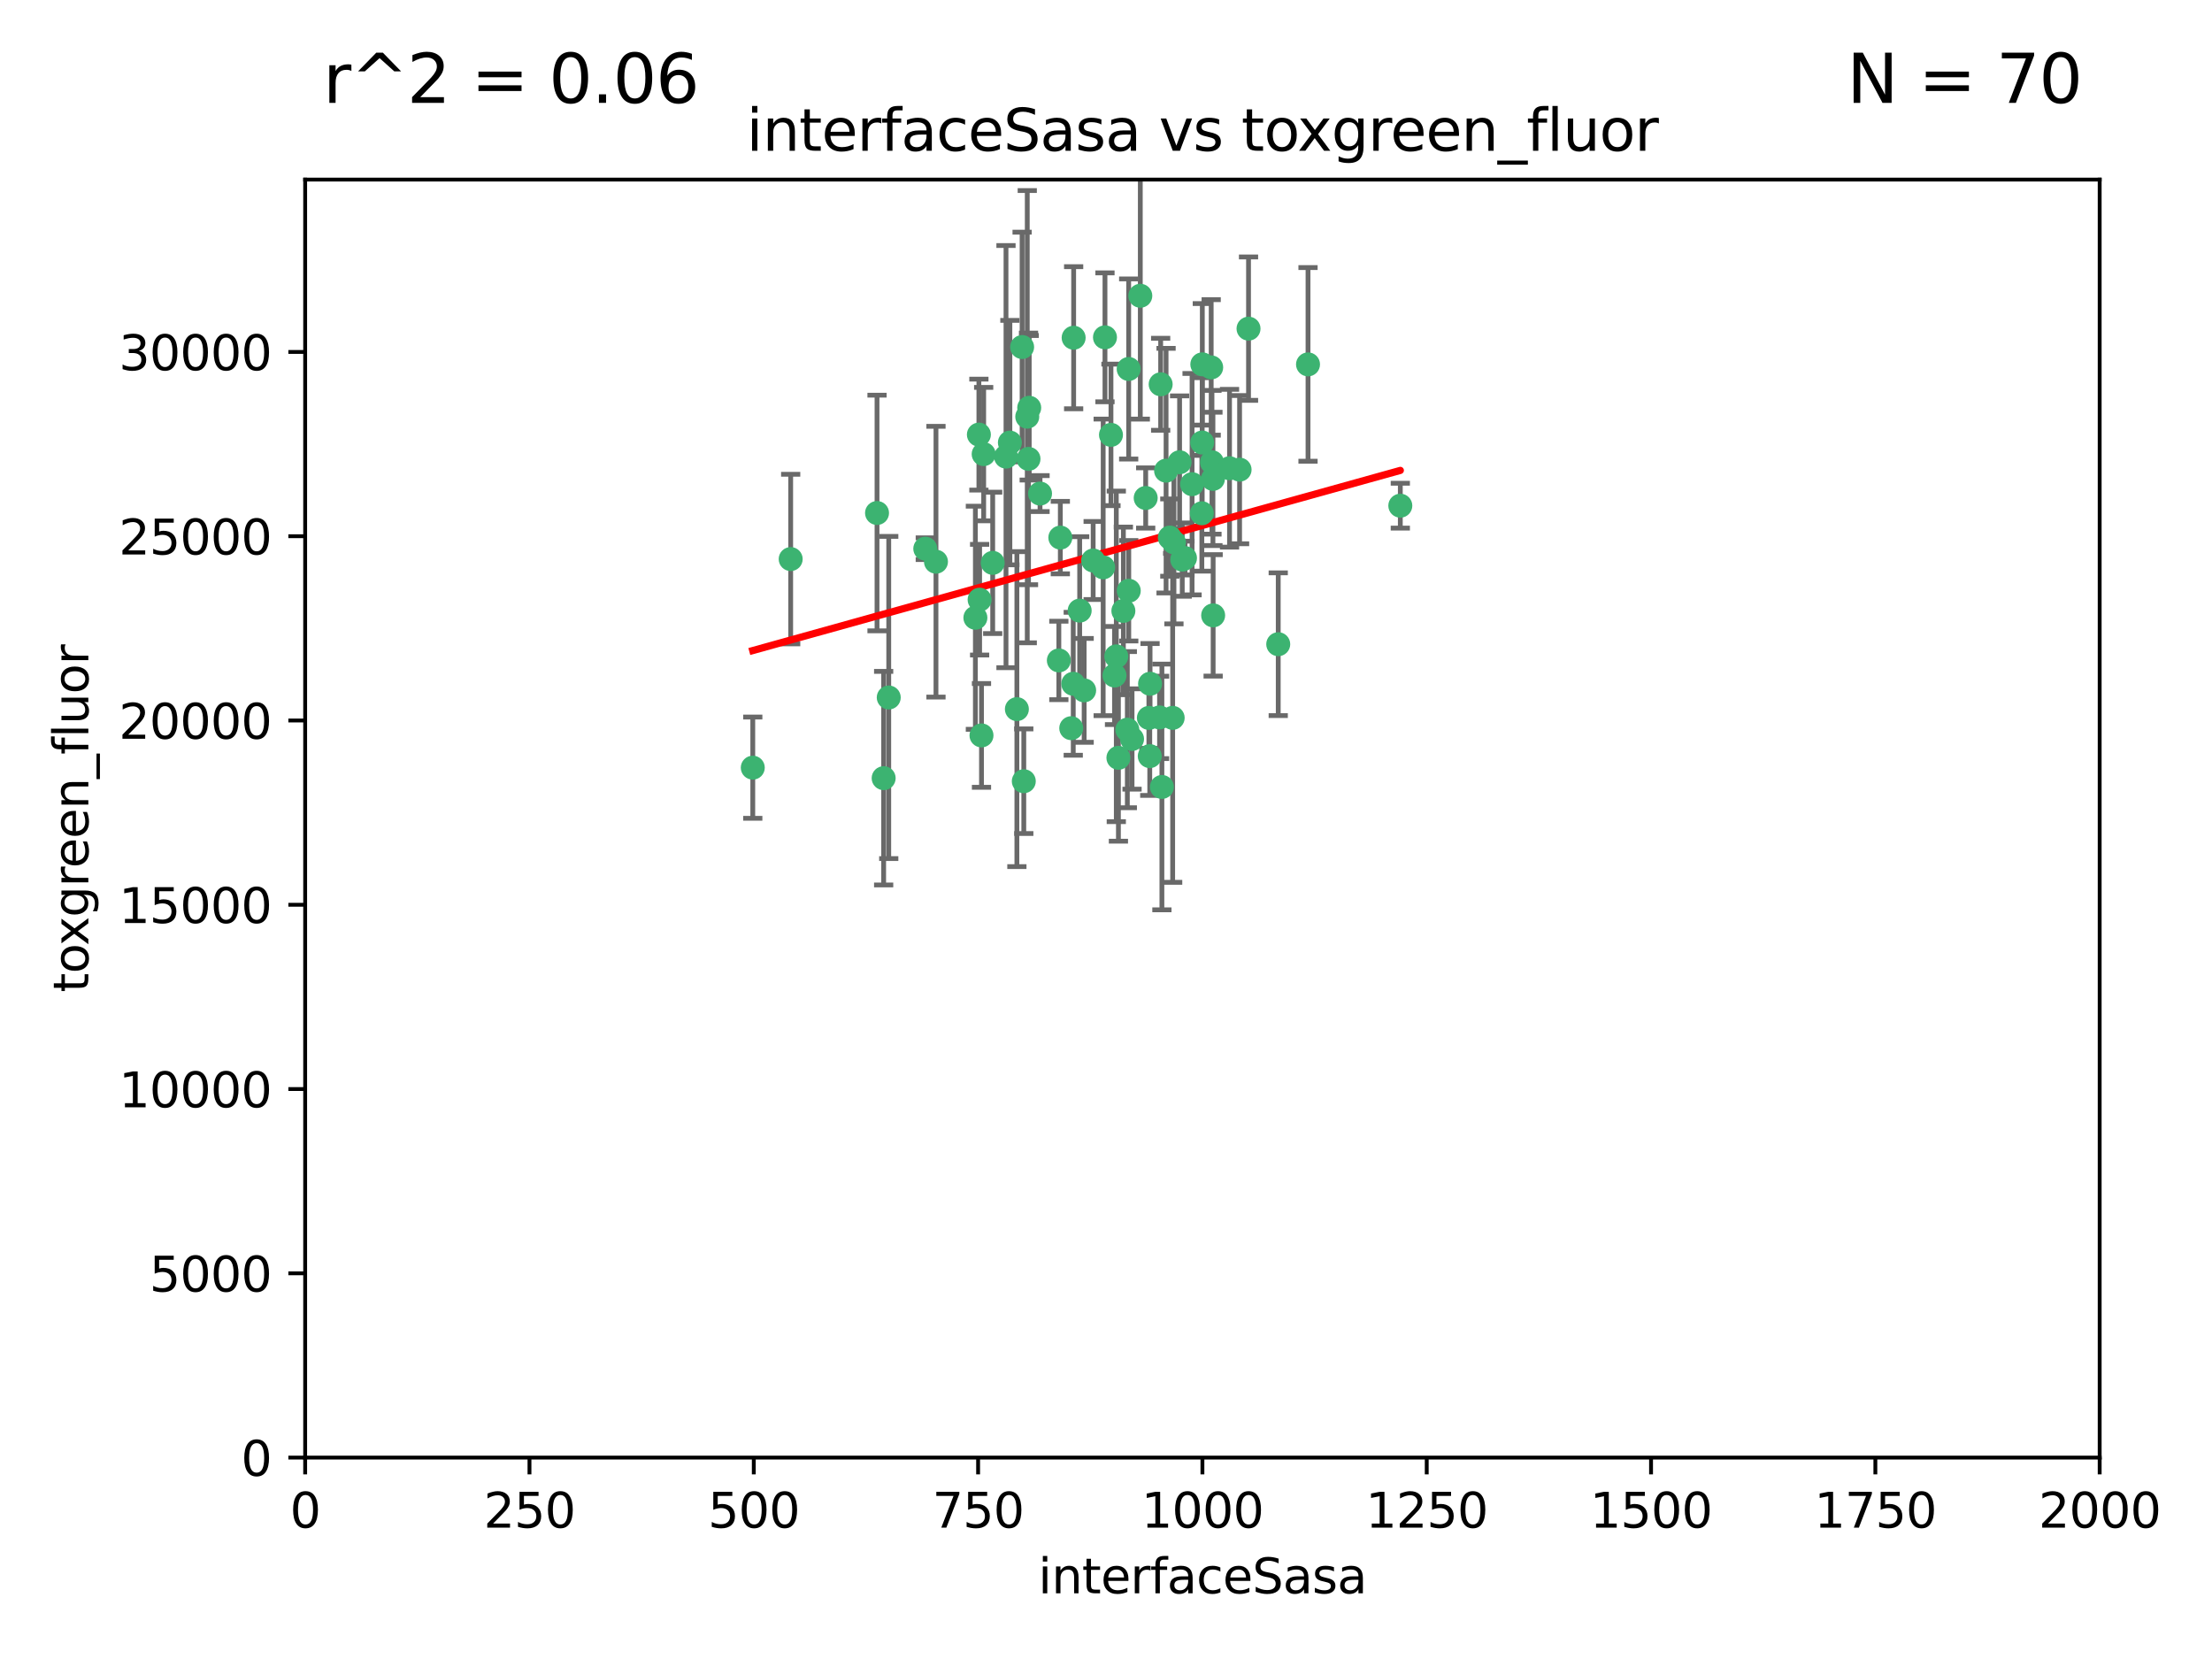 <?xml version="1.0" encoding="utf-8" standalone="no"?>
<!DOCTYPE svg PUBLIC "-//W3C//DTD SVG 1.1//EN"
  "http://www.w3.org/Graphics/SVG/1.1/DTD/svg11.dtd">
<svg xmlns:xlink="http://www.w3.org/1999/xlink" width="460.8pt" height="345.6pt" viewBox="0 0 460.8 345.6" xmlns="http://www.w3.org/2000/svg" version="1.1">
 <defs>
  <style type="text/css">*{stroke-linejoin: round; stroke-linecap: butt}</style>
 </defs>
 <g id="figure_1">
  <g id="patch_1">
   <path d="M 0 345.6 
L 460.8 345.6 
L 460.8 0 
L 0 0 
z
" style="fill: #ffffff"/>
  </g>
  <g id="axes_1">
   <g id="patch_2">
    <path d="M 63.571 303.64 
L 437.4 303.64 
L 437.4 37.411 
L 63.571 37.411 
z
" style="fill: #ffffff"/>
   </g>
   <g id="PathCollection_1">
    <defs>
     <path id="md6e3c0c776" d="M 0 1.118 
C 0.297 1.118 0.581 1 0.791 0.791 
C 1 0.581 1.118 0.297 1.118 0 
C 1.118 -0.297 1 -0.581 0.791 -0.791 
C 0.581 -1 0.297 -1.118 0 -1.118 
C -0.297 -1.118 -0.581 -1 -0.791 -0.791 
C -1 -0.581 -1.118 -0.297 -1.118 0 
C -1.118 0.297 -1 0.581 -0.791 0.791 
C -0.581 1 -0.297 1.118 0 1.118 
z
" style="stroke: #3cb371"/>
    </defs>
    <g clip-path="url(#pc0eee5fb2a)">
     <use xlink:href="#md6e3c0c776" x="212.925" y="72.294" style="fill: #3cb371; stroke: #3cb371"/>
     <use xlink:href="#md6e3c0c776" x="243.693" y="111.988" style="fill: #3cb371; stroke: #3cb371"/>
     <use xlink:href="#md6e3c0c776" x="232.546" y="136.733" style="fill: #3cb371; stroke: #3cb371"/>
     <use xlink:href="#md6e3c0c776" x="272.484" y="75.908" style="fill: #3cb371; stroke: #3cb371"/>
     <use xlink:href="#md6e3c0c776" x="231.435" y="90.592" style="fill: #3cb371; stroke: #3cb371"/>
     <use xlink:href="#md6e3c0c776" x="250.437" y="92.187" style="fill: #3cb371; stroke: #3cb371"/>
     <use xlink:href="#md6e3c0c776" x="242.914" y="98.046" style="fill: #3cb371; stroke: #3cb371"/>
     <use xlink:href="#md6e3c0c776" x="266.28" y="134.2" style="fill: #3cb371; stroke: #3cb371"/>
     <use xlink:href="#md6e3c0c776" x="220.886" y="111.99" style="fill: #3cb371; stroke: #3cb371"/>
     <use xlink:href="#md6e3c0c776" x="214.404" y="84.946" style="fill: #3cb371; stroke: #3cb371"/>
     <use xlink:href="#md6e3c0c776" x="241.787" y="80.055" style="fill: #3cb371; stroke: #3cb371"/>
     <use xlink:href="#md6e3c0c776" x="252.721" y="128.194" style="fill: #3cb371; stroke: #3cb371"/>
     <use xlink:href="#md6e3c0c776" x="252.312" y="76.534" style="fill: #3cb371; stroke: #3cb371"/>
     <use xlink:href="#md6e3c0c776" x="258.229" y="97.835" style="fill: #3cb371; stroke: #3cb371"/>
     <use xlink:href="#md6e3c0c776" x="223.66" y="70.355" style="fill: #3cb371; stroke: #3cb371"/>
     <use xlink:href="#md6e3c0c776" x="232.987" y="157.866" style="fill: #3cb371; stroke: #3cb371"/>
     <use xlink:href="#md6e3c0c776" x="241.557" y="149.45" style="fill: #3cb371; stroke: #3cb371"/>
     <use xlink:href="#md6e3c0c776" x="246.284" y="116.577" style="fill: #3cb371; stroke: #3cb371"/>
     <use xlink:href="#md6e3c0c776" x="252.676" y="99.763" style="fill: #3cb371; stroke: #3cb371"/>
     <use xlink:href="#md6e3c0c776" x="244.553" y="112.982" style="fill: #3cb371; stroke: #3cb371"/>
     <use xlink:href="#md6e3c0c776" x="250.368" y="106.925" style="fill: #3cb371; stroke: #3cb371"/>
     <use xlink:href="#md6e3c0c776" x="230.187" y="70.271" style="fill: #3cb371; stroke: #3cb371"/>
     <use xlink:href="#md6e3c0c776" x="246.854" y="116.252" style="fill: #3cb371; stroke: #3cb371"/>
     <use xlink:href="#md6e3c0c776" x="210.378" y="92.203" style="fill: #3cb371; stroke: #3cb371"/>
     <use xlink:href="#md6e3c0c776" x="256.134" y="97.545" style="fill: #3cb371; stroke: #3cb371"/>
     <use xlink:href="#md6e3c0c776" x="235.142" y="123.063" style="fill: #3cb371; stroke: #3cb371"/>
     <use xlink:href="#md6e3c0c776" x="234.02" y="127.26" style="fill: #3cb371; stroke: #3cb371"/>
     <use xlink:href="#md6e3c0c776" x="223.161" y="151.693" style="fill: #3cb371; stroke: #3cb371"/>
     <use xlink:href="#md6e3c0c776" x="242.046" y="163.936" style="fill: #3cb371; stroke: #3cb371"/>
     <use xlink:href="#md6e3c0c776" x="225.848" y="143.815" style="fill: #3cb371; stroke: #3cb371"/>
     <use xlink:href="#md6e3c0c776" x="238.669" y="103.738" style="fill: #3cb371; stroke: #3cb371"/>
     <use xlink:href="#md6e3c0c776" x="227.725" y="116.762" style="fill: #3cb371; stroke: #3cb371"/>
     <use xlink:href="#md6e3c0c776" x="235.125" y="76.865" style="fill: #3cb371; stroke: #3cb371"/>
     <use xlink:href="#md6e3c0c776" x="237.546" y="61.614" style="fill: #3cb371; stroke: #3cb371"/>
     <use xlink:href="#md6e3c0c776" x="245.731" y="96.299" style="fill: #3cb371; stroke: #3cb371"/>
     <use xlink:href="#md6e3c0c776" x="216.658" y="102.821" style="fill: #3cb371; stroke: #3cb371"/>
     <use xlink:href="#md6e3c0c776" x="204.916" y="94.6" style="fill: #3cb371; stroke: #3cb371"/>
     <use xlink:href="#md6e3c0c776" x="213.275" y="162.741" style="fill: #3cb371; stroke: #3cb371"/>
     <use xlink:href="#md6e3c0c776" x="214.256" y="95.593" style="fill: #3cb371; stroke: #3cb371"/>
     <use xlink:href="#md6e3c0c776" x="206.796" y="117.254" style="fill: #3cb371; stroke: #3cb371"/>
     <use xlink:href="#md6e3c0c776" x="291.711" y="105.344" style="fill: #3cb371; stroke: #3cb371"/>
     <use xlink:href="#md6e3c0c776" x="224.916" y="127.204" style="fill: #3cb371; stroke: #3cb371"/>
     <use xlink:href="#md6e3c0c776" x="260.091" y="68.463" style="fill: #3cb371; stroke: #3cb371"/>
     <use xlink:href="#md6e3c0c776" x="250.465" y="75.9" style="fill: #3cb371; stroke: #3cb371"/>
     <use xlink:href="#md6e3c0c776" x="204.462" y="153.201" style="fill: #3cb371; stroke: #3cb371"/>
     <use xlink:href="#md6e3c0c776" x="194.981" y="117.014" style="fill: #3cb371; stroke: #3cb371"/>
     <use xlink:href="#md6e3c0c776" x="220.577" y="137.58" style="fill: #3cb371; stroke: #3cb371"/>
     <use xlink:href="#md6e3c0c776" x="223.577" y="142.442" style="fill: #3cb371; stroke: #3cb371"/>
     <use xlink:href="#md6e3c0c776" x="192.753" y="114.302" style="fill: #3cb371; stroke: #3cb371"/>
     <use xlink:href="#md6e3c0c776" x="203.92" y="90.534" style="fill: #3cb371; stroke: #3cb371"/>
     <use xlink:href="#md6e3c0c776" x="239.332" y="149.553" style="fill: #3cb371; stroke: #3cb371"/>
     <use xlink:href="#md6e3c0c776" x="204.073" y="124.926" style="fill: #3cb371; stroke: #3cb371"/>
     <use xlink:href="#md6e3c0c776" x="248.329" y="100.862" style="fill: #3cb371; stroke: #3cb371"/>
     <use xlink:href="#md6e3c0c776" x="182.701" y="106.867" style="fill: #3cb371; stroke: #3cb371"/>
     <use xlink:href="#md6e3c0c776" x="229.813" y="118.19" style="fill: #3cb371; stroke: #3cb371"/>
     <use xlink:href="#md6e3c0c776" x="239.579" y="142.44" style="fill: #3cb371; stroke: #3cb371"/>
     <use xlink:href="#md6e3c0c776" x="213.998" y="86.8" style="fill: #3cb371; stroke: #3cb371"/>
     <use xlink:href="#md6e3c0c776" x="252.476" y="96.298" style="fill: #3cb371; stroke: #3cb371"/>
     <use xlink:href="#md6e3c0c776" x="203.191" y="128.689" style="fill: #3cb371; stroke: #3cb371"/>
     <use xlink:href="#md6e3c0c776" x="211.835" y="147.723" style="fill: #3cb371; stroke: #3cb371"/>
     <use xlink:href="#md6e3c0c776" x="209.568" y="95.121" style="fill: #3cb371; stroke: #3cb371"/>
     <use xlink:href="#md6e3c0c776" x="244.288" y="149.542" style="fill: #3cb371; stroke: #3cb371"/>
     <use xlink:href="#md6e3c0c776" x="235.826" y="153.944" style="fill: #3cb371; stroke: #3cb371"/>
     <use xlink:href="#md6e3c0c776" x="239.516" y="157.513" style="fill: #3cb371; stroke: #3cb371"/>
     <use xlink:href="#md6e3c0c776" x="164.714" y="116.464" style="fill: #3cb371; stroke: #3cb371"/>
     <use xlink:href="#md6e3c0c776" x="234.846" y="152.004" style="fill: #3cb371; stroke: #3cb371"/>
     <use xlink:href="#md6e3c0c776" x="185.142" y="145.3" style="fill: #3cb371; stroke: #3cb371"/>
     <use xlink:href="#md6e3c0c776" x="184.082" y="162.105" style="fill: #3cb371; stroke: #3cb371"/>
     <use xlink:href="#md6e3c0c776" x="232.174" y="140.722" style="fill: #3cb371; stroke: #3cb371"/>
     <use xlink:href="#md6e3c0c776" x="156.817" y="159.917" style="fill: #3cb371; stroke: #3cb371"/>
    </g>
   </g>
   <g id="matplotlib.axis_1">
    <g id="xtick_1">
     <g id="line2d_1">
      <defs>
       <path id="mc2f35d4eb6" d="M 0 0 
L 0 3.5 
" style="stroke: #000000; stroke-width: 0.8"/>
      </defs>
      <g>
       <use xlink:href="#mc2f35d4eb6" x="63.571" y="303.64" style="stroke: #000000; stroke-width: 0.8"/>
      </g>
     </g>
     <g id="text_1">
      <!-- 0 -->
      <g transform="translate(60.39 318.238)scale(0.1 -0.1)">
       <defs>
        <path id="DejaVuSans-30" d="M 2034 4250 
Q 1547 4250 1301 3770 
Q 1056 3291 1056 2328 
Q 1056 1369 1301 889 
Q 1547 409 2034 409 
Q 2525 409 2770 889 
Q 3016 1369 3016 2328 
Q 3016 3291 2770 3770 
Q 2525 4250 2034 4250 
z
M 2034 4750 
Q 2819 4750 3233 4129 
Q 3647 3509 3647 2328 
Q 3647 1150 3233 529 
Q 2819 -91 2034 -91 
Q 1250 -91 836 529 
Q 422 1150 422 2328 
Q 422 3509 836 4129 
Q 1250 4750 2034 4750 
z
" transform="scale(0.016)"/>
       </defs>
       <use xlink:href="#DejaVuSans-30"/>
      </g>
     </g>
    </g>
    <g id="xtick_2">
     <g id="line2d_2">
      <g>
       <use xlink:href="#mc2f35d4eb6" x="110.3" y="303.64" style="stroke: #000000; stroke-width: 0.8"/>
      </g>
     </g>
     <g id="text_2">
      <!-- 250 -->
      <g transform="translate(100.756 318.238)scale(0.1 -0.1)">
       <defs>
        <path id="DejaVuSans-32" d="M 1228 531 
L 3431 531 
L 3431 0 
L 469 0 
L 469 531 
Q 828 903 1448 1529 
Q 2069 2156 2228 2338 
Q 2531 2678 2651 2914 
Q 2772 3150 2772 3378 
Q 2772 3750 2511 3984 
Q 2250 4219 1831 4219 
Q 1534 4219 1204 4116 
Q 875 4013 500 3803 
L 500 4441 
Q 881 4594 1212 4672 
Q 1544 4750 1819 4750 
Q 2544 4750 2975 4387 
Q 3406 4025 3406 3419 
Q 3406 3131 3298 2873 
Q 3191 2616 2906 2266 
Q 2828 2175 2409 1742 
Q 1991 1309 1228 531 
z
" transform="scale(0.016)"/>
        <path id="DejaVuSans-35" d="M 691 4666 
L 3169 4666 
L 3169 4134 
L 1269 4134 
L 1269 2991 
Q 1406 3038 1543 3061 
Q 1681 3084 1819 3084 
Q 2600 3084 3056 2656 
Q 3513 2228 3513 1497 
Q 3513 744 3044 326 
Q 2575 -91 1722 -91 
Q 1428 -91 1123 -41 
Q 819 9 494 109 
L 494 744 
Q 775 591 1075 516 
Q 1375 441 1709 441 
Q 2250 441 2565 725 
Q 2881 1009 2881 1497 
Q 2881 1984 2565 2268 
Q 2250 2553 1709 2553 
Q 1456 2553 1204 2497 
Q 953 2441 691 2322 
L 691 4666 
z
" transform="scale(0.016)"/>
       </defs>
       <use xlink:href="#DejaVuSans-32"/>
       <use xlink:href="#DejaVuSans-35" x="63.623"/>
       <use xlink:href="#DejaVuSans-30" x="127.246"/>
      </g>
     </g>
    </g>
    <g id="xtick_3">
     <g id="line2d_3">
      <g>
       <use xlink:href="#mc2f35d4eb6" x="157.028" y="303.64" style="stroke: #000000; stroke-width: 0.8"/>
      </g>
     </g>
     <g id="text_3">
      <!-- 500 -->
      <g transform="translate(147.485 318.238)scale(0.1 -0.1)">
       <use xlink:href="#DejaVuSans-35"/>
       <use xlink:href="#DejaVuSans-30" x="63.623"/>
       <use xlink:href="#DejaVuSans-30" x="127.246"/>
      </g>
     </g>
    </g>
    <g id="xtick_4">
     <g id="line2d_4">
      <g>
       <use xlink:href="#mc2f35d4eb6" x="203.757" y="303.64" style="stroke: #000000; stroke-width: 0.8"/>
      </g>
     </g>
     <g id="text_4">
      <!-- 750 -->
      <g transform="translate(194.213 318.238)scale(0.1 -0.1)">
       <defs>
        <path id="DejaVuSans-37" d="M 525 4666 
L 3525 4666 
L 3525 4397 
L 1831 0 
L 1172 0 
L 2766 4134 
L 525 4134 
L 525 4666 
z
" transform="scale(0.016)"/>
       </defs>
       <use xlink:href="#DejaVuSans-37"/>
       <use xlink:href="#DejaVuSans-35" x="63.623"/>
       <use xlink:href="#DejaVuSans-30" x="127.246"/>
      </g>
     </g>
    </g>
    <g id="xtick_5">
     <g id="line2d_5">
      <g>
       <use xlink:href="#mc2f35d4eb6" x="250.486" y="303.64" style="stroke: #000000; stroke-width: 0.8"/>
      </g>
     </g>
     <g id="text_5">
      <!-- 1000 -->
      <g transform="translate(237.761 318.238)scale(0.1 -0.1)">
       <defs>
        <path id="DejaVuSans-31" d="M 794 531 
L 1825 531 
L 1825 4091 
L 703 3866 
L 703 4441 
L 1819 4666 
L 2450 4666 
L 2450 531 
L 3481 531 
L 3481 0 
L 794 0 
L 794 531 
z
" transform="scale(0.016)"/>
       </defs>
       <use xlink:href="#DejaVuSans-31"/>
       <use xlink:href="#DejaVuSans-30" x="63.623"/>
       <use xlink:href="#DejaVuSans-30" x="127.246"/>
       <use xlink:href="#DejaVuSans-30" x="190.869"/>
      </g>
     </g>
    </g>
    <g id="xtick_6">
     <g id="line2d_6">
      <g>
       <use xlink:href="#mc2f35d4eb6" x="297.214" y="303.64" style="stroke: #000000; stroke-width: 0.8"/>
      </g>
     </g>
     <g id="text_6">
      <!-- 1250 -->
      <g transform="translate(284.489 318.238)scale(0.1 -0.1)">
       <use xlink:href="#DejaVuSans-31"/>
       <use xlink:href="#DejaVuSans-32" x="63.623"/>
       <use xlink:href="#DejaVuSans-35" x="127.246"/>
       <use xlink:href="#DejaVuSans-30" x="190.869"/>
      </g>
     </g>
    </g>
    <g id="xtick_7">
     <g id="line2d_7">
      <g>
       <use xlink:href="#mc2f35d4eb6" x="343.943" y="303.64" style="stroke: #000000; stroke-width: 0.8"/>
      </g>
     </g>
     <g id="text_7">
      <!-- 1500 -->
      <g transform="translate(331.218 318.238)scale(0.1 -0.1)">
       <use xlink:href="#DejaVuSans-31"/>
       <use xlink:href="#DejaVuSans-35" x="63.623"/>
       <use xlink:href="#DejaVuSans-30" x="127.246"/>
       <use xlink:href="#DejaVuSans-30" x="190.869"/>
      </g>
     </g>
    </g>
    <g id="xtick_8">
     <g id="line2d_8">
      <g>
       <use xlink:href="#mc2f35d4eb6" x="390.671" y="303.64" style="stroke: #000000; stroke-width: 0.8"/>
      </g>
     </g>
     <g id="text_8">
      <!-- 1750 -->
      <g transform="translate(377.946 318.238)scale(0.1 -0.1)">
       <use xlink:href="#DejaVuSans-31"/>
       <use xlink:href="#DejaVuSans-37" x="63.623"/>
       <use xlink:href="#DejaVuSans-35" x="127.246"/>
       <use xlink:href="#DejaVuSans-30" x="190.869"/>
      </g>
     </g>
    </g>
    <g id="xtick_9">
     <g id="line2d_9">
      <g>
       <use xlink:href="#mc2f35d4eb6" x="437.4" y="303.64" style="stroke: #000000; stroke-width: 0.8"/>
      </g>
     </g>
     <g id="text_9">
      <!-- 2000 -->
      <g transform="translate(424.675 318.238)scale(0.1 -0.1)">
       <use xlink:href="#DejaVuSans-32"/>
       <use xlink:href="#DejaVuSans-30" x="63.623"/>
       <use xlink:href="#DejaVuSans-30" x="127.246"/>
       <use xlink:href="#DejaVuSans-30" x="190.869"/>
      </g>
     </g>
    </g>
    <g id="text_10">
     <!-- interfaceSasa -->
     <g transform="translate(216.279 331.917)scale(0.1 -0.1)">
      <defs>
       <path id="DejaVuSans-69" d="M 603 3500 
L 1178 3500 
L 1178 0 
L 603 0 
L 603 3500 
z
M 603 4863 
L 1178 4863 
L 1178 4134 
L 603 4134 
L 603 4863 
z
" transform="scale(0.016)"/>
       <path id="DejaVuSans-6e" d="M 3513 2113 
L 3513 0 
L 2938 0 
L 2938 2094 
Q 2938 2591 2744 2837 
Q 2550 3084 2163 3084 
Q 1697 3084 1428 2787 
Q 1159 2491 1159 1978 
L 1159 0 
L 581 0 
L 581 3500 
L 1159 3500 
L 1159 2956 
Q 1366 3272 1645 3428 
Q 1925 3584 2291 3584 
Q 2894 3584 3203 3211 
Q 3513 2838 3513 2113 
z
" transform="scale(0.016)"/>
       <path id="DejaVuSans-74" d="M 1172 4494 
L 1172 3500 
L 2356 3500 
L 2356 3053 
L 1172 3053 
L 1172 1153 
Q 1172 725 1289 603 
Q 1406 481 1766 481 
L 2356 481 
L 2356 0 
L 1766 0 
Q 1100 0 847 248 
Q 594 497 594 1153 
L 594 3053 
L 172 3053 
L 172 3500 
L 594 3500 
L 594 4494 
L 1172 4494 
z
" transform="scale(0.016)"/>
       <path id="DejaVuSans-65" d="M 3597 1894 
L 3597 1613 
L 953 1613 
Q 991 1019 1311 708 
Q 1631 397 2203 397 
Q 2534 397 2845 478 
Q 3156 559 3463 722 
L 3463 178 
Q 3153 47 2828 -22 
Q 2503 -91 2169 -91 
Q 1331 -91 842 396 
Q 353 884 353 1716 
Q 353 2575 817 3079 
Q 1281 3584 2069 3584 
Q 2775 3584 3186 3129 
Q 3597 2675 3597 1894 
z
M 3022 2063 
Q 3016 2534 2758 2815 
Q 2500 3097 2075 3097 
Q 1594 3097 1305 2825 
Q 1016 2553 972 2059 
L 3022 2063 
z
" transform="scale(0.016)"/>
       <path id="DejaVuSans-72" d="M 2631 2963 
Q 2534 3019 2420 3045 
Q 2306 3072 2169 3072 
Q 1681 3072 1420 2755 
Q 1159 2438 1159 1844 
L 1159 0 
L 581 0 
L 581 3500 
L 1159 3500 
L 1159 2956 
Q 1341 3275 1631 3429 
Q 1922 3584 2338 3584 
Q 2397 3584 2469 3576 
Q 2541 3569 2628 3553 
L 2631 2963 
z
" transform="scale(0.016)"/>
       <path id="DejaVuSans-66" d="M 2375 4863 
L 2375 4384 
L 1825 4384 
Q 1516 4384 1395 4259 
Q 1275 4134 1275 3809 
L 1275 3500 
L 2222 3500 
L 2222 3053 
L 1275 3053 
L 1275 0 
L 697 0 
L 697 3053 
L 147 3053 
L 147 3500 
L 697 3500 
L 697 3744 
Q 697 4328 969 4595 
Q 1241 4863 1831 4863 
L 2375 4863 
z
" transform="scale(0.016)"/>
       <path id="DejaVuSans-61" d="M 2194 1759 
Q 1497 1759 1228 1600 
Q 959 1441 959 1056 
Q 959 750 1161 570 
Q 1363 391 1709 391 
Q 2188 391 2477 730 
Q 2766 1069 2766 1631 
L 2766 1759 
L 2194 1759 
z
M 3341 1997 
L 3341 0 
L 2766 0 
L 2766 531 
Q 2569 213 2275 61 
Q 1981 -91 1556 -91 
Q 1019 -91 701 211 
Q 384 513 384 1019 
Q 384 1609 779 1909 
Q 1175 2209 1959 2209 
L 2766 2209 
L 2766 2266 
Q 2766 2663 2505 2880 
Q 2244 3097 1772 3097 
Q 1472 3097 1187 3025 
Q 903 2953 641 2809 
L 641 3341 
Q 956 3463 1253 3523 
Q 1550 3584 1831 3584 
Q 2591 3584 2966 3190 
Q 3341 2797 3341 1997 
z
" transform="scale(0.016)"/>
       <path id="DejaVuSans-63" d="M 3122 3366 
L 3122 2828 
Q 2878 2963 2633 3030 
Q 2388 3097 2138 3097 
Q 1578 3097 1268 2742 
Q 959 2388 959 1747 
Q 959 1106 1268 751 
Q 1578 397 2138 397 
Q 2388 397 2633 464 
Q 2878 531 3122 666 
L 3122 134 
Q 2881 22 2623 -34 
Q 2366 -91 2075 -91 
Q 1284 -91 818 406 
Q 353 903 353 1747 
Q 353 2603 823 3093 
Q 1294 3584 2113 3584 
Q 2378 3584 2631 3529 
Q 2884 3475 3122 3366 
z
" transform="scale(0.016)"/>
       <path id="DejaVuSans-53" d="M 3425 4513 
L 3425 3897 
Q 3066 4069 2747 4153 
Q 2428 4238 2131 4238 
Q 1616 4238 1336 4038 
Q 1056 3838 1056 3469 
Q 1056 3159 1242 3001 
Q 1428 2844 1947 2747 
L 2328 2669 
Q 3034 2534 3370 2195 
Q 3706 1856 3706 1288 
Q 3706 609 3251 259 
Q 2797 -91 1919 -91 
Q 1588 -91 1214 -16 
Q 841 59 441 206 
L 441 856 
Q 825 641 1194 531 
Q 1563 422 1919 422 
Q 2459 422 2753 634 
Q 3047 847 3047 1241 
Q 3047 1584 2836 1778 
Q 2625 1972 2144 2069 
L 1759 2144 
Q 1053 2284 737 2584 
Q 422 2884 422 3419 
Q 422 4038 858 4394 
Q 1294 4750 2059 4750 
Q 2388 4750 2728 4690 
Q 3069 4631 3425 4513 
z
" transform="scale(0.016)"/>
       <path id="DejaVuSans-73" d="M 2834 3397 
L 2834 2853 
Q 2591 2978 2328 3040 
Q 2066 3103 1784 3103 
Q 1356 3103 1142 2972 
Q 928 2841 928 2578 
Q 928 2378 1081 2264 
Q 1234 2150 1697 2047 
L 1894 2003 
Q 2506 1872 2764 1633 
Q 3022 1394 3022 966 
Q 3022 478 2636 193 
Q 2250 -91 1575 -91 
Q 1294 -91 989 -36 
Q 684 19 347 128 
L 347 722 
Q 666 556 975 473 
Q 1284 391 1588 391 
Q 1994 391 2212 530 
Q 2431 669 2431 922 
Q 2431 1156 2273 1281 
Q 2116 1406 1581 1522 
L 1381 1569 
Q 847 1681 609 1914 
Q 372 2147 372 2553 
Q 372 3047 722 3315 
Q 1072 3584 1716 3584 
Q 2034 3584 2315 3537 
Q 2597 3491 2834 3397 
z
" transform="scale(0.016)"/>
      </defs>
      <use xlink:href="#DejaVuSans-69"/>
      <use xlink:href="#DejaVuSans-6e" x="27.783"/>
      <use xlink:href="#DejaVuSans-74" x="91.162"/>
      <use xlink:href="#DejaVuSans-65" x="130.371"/>
      <use xlink:href="#DejaVuSans-72" x="191.895"/>
      <use xlink:href="#DejaVuSans-66" x="233.008"/>
      <use xlink:href="#DejaVuSans-61" x="268.213"/>
      <use xlink:href="#DejaVuSans-63" x="329.492"/>
      <use xlink:href="#DejaVuSans-65" x="384.473"/>
      <use xlink:href="#DejaVuSans-53" x="445.996"/>
      <use xlink:href="#DejaVuSans-61" x="509.473"/>
      <use xlink:href="#DejaVuSans-73" x="570.752"/>
      <use xlink:href="#DejaVuSans-61" x="622.852"/>
     </g>
    </g>
   </g>
   <g id="matplotlib.axis_2">
    <g id="ytick_1">
     <g id="line2d_10">
      <defs>
       <path id="m4c821363e1" d="M 0 0 
L -3.5 0 
" style="stroke: #000000; stroke-width: 0.8"/>
      </defs>
      <g>
       <use xlink:href="#m4c821363e1" x="63.571" y="303.64" style="stroke: #000000; stroke-width: 0.8"/>
      </g>
     </g>
     <g id="text_11">
      <!-- 0 -->
      <g transform="translate(50.209 307.439)scale(0.1 -0.1)">
       <use xlink:href="#DejaVuSans-30"/>
      </g>
     </g>
    </g>
    <g id="ytick_2">
     <g id="line2d_11">
      <g>
       <use xlink:href="#m4c821363e1" x="63.571" y="265.253" style="stroke: #000000; stroke-width: 0.8"/>
      </g>
     </g>
     <g id="text_12">
      <!-- 5000 -->
      <g transform="translate(31.121 269.052)scale(0.1 -0.1)">
       <use xlink:href="#DejaVuSans-35"/>
       <use xlink:href="#DejaVuSans-30" x="63.623"/>
       <use xlink:href="#DejaVuSans-30" x="127.246"/>
       <use xlink:href="#DejaVuSans-30" x="190.869"/>
      </g>
     </g>
    </g>
    <g id="ytick_3">
     <g id="line2d_12">
      <g>
       <use xlink:href="#m4c821363e1" x="63.571" y="226.866" style="stroke: #000000; stroke-width: 0.8"/>
      </g>
     </g>
     <g id="text_13">
      <!-- 10000 -->
      <g transform="translate(24.759 230.665)scale(0.1 -0.1)">
       <use xlink:href="#DejaVuSans-31"/>
       <use xlink:href="#DejaVuSans-30" x="63.623"/>
       <use xlink:href="#DejaVuSans-30" x="127.246"/>
       <use xlink:href="#DejaVuSans-30" x="190.869"/>
       <use xlink:href="#DejaVuSans-30" x="254.492"/>
      </g>
     </g>
    </g>
    <g id="ytick_4">
     <g id="line2d_13">
      <g>
       <use xlink:href="#m4c821363e1" x="63.571" y="188.479" style="stroke: #000000; stroke-width: 0.8"/>
      </g>
     </g>
     <g id="text_14">
      <!-- 15000 -->
      <g transform="translate(24.759 192.278)scale(0.1 -0.1)">
       <use xlink:href="#DejaVuSans-31"/>
       <use xlink:href="#DejaVuSans-35" x="63.623"/>
       <use xlink:href="#DejaVuSans-30" x="127.246"/>
       <use xlink:href="#DejaVuSans-30" x="190.869"/>
       <use xlink:href="#DejaVuSans-30" x="254.492"/>
      </g>
     </g>
    </g>
    <g id="ytick_5">
     <g id="line2d_14">
      <g>
       <use xlink:href="#m4c821363e1" x="63.571" y="150.092" style="stroke: #000000; stroke-width: 0.8"/>
      </g>
     </g>
     <g id="text_15">
      <!-- 20000 -->
      <g transform="translate(24.759 153.891)scale(0.1 -0.1)">
       <use xlink:href="#DejaVuSans-32"/>
       <use xlink:href="#DejaVuSans-30" x="63.623"/>
       <use xlink:href="#DejaVuSans-30" x="127.246"/>
       <use xlink:href="#DejaVuSans-30" x="190.869"/>
       <use xlink:href="#DejaVuSans-30" x="254.492"/>
      </g>
     </g>
    </g>
    <g id="ytick_6">
     <g id="line2d_15">
      <g>
       <use xlink:href="#m4c821363e1" x="63.571" y="111.705" style="stroke: #000000; stroke-width: 0.8"/>
      </g>
     </g>
     <g id="text_16">
      <!-- 25000 -->
      <g transform="translate(24.759 115.504)scale(0.1 -0.1)">
       <use xlink:href="#DejaVuSans-32"/>
       <use xlink:href="#DejaVuSans-35" x="63.623"/>
       <use xlink:href="#DejaVuSans-30" x="127.246"/>
       <use xlink:href="#DejaVuSans-30" x="190.869"/>
       <use xlink:href="#DejaVuSans-30" x="254.492"/>
      </g>
     </g>
    </g>
    <g id="ytick_7">
     <g id="line2d_16">
      <g>
       <use xlink:href="#m4c821363e1" x="63.571" y="73.317" style="stroke: #000000; stroke-width: 0.8"/>
      </g>
     </g>
     <g id="text_17">
      <!-- 30000 -->
      <g transform="translate(24.759 77.117)scale(0.1 -0.1)">
       <defs>
        <path id="DejaVuSans-33" d="M 2597 2516 
Q 3050 2419 3304 2112 
Q 3559 1806 3559 1356 
Q 3559 666 3084 287 
Q 2609 -91 1734 -91 
Q 1441 -91 1130 -33 
Q 819 25 488 141 
L 488 750 
Q 750 597 1062 519 
Q 1375 441 1716 441 
Q 2309 441 2620 675 
Q 2931 909 2931 1356 
Q 2931 1769 2642 2001 
Q 2353 2234 1838 2234 
L 1294 2234 
L 1294 2753 
L 1863 2753 
Q 2328 2753 2575 2939 
Q 2822 3125 2822 3475 
Q 2822 3834 2567 4026 
Q 2313 4219 1838 4219 
Q 1578 4219 1281 4162 
Q 984 4106 628 3988 
L 628 4550 
Q 988 4650 1302 4700 
Q 1616 4750 1894 4750 
Q 2613 4750 3031 4423 
Q 3450 4097 3450 3541 
Q 3450 3153 3228 2886 
Q 3006 2619 2597 2516 
z
" transform="scale(0.016)"/>
       </defs>
       <use xlink:href="#DejaVuSans-33"/>
       <use xlink:href="#DejaVuSans-30" x="63.623"/>
       <use xlink:href="#DejaVuSans-30" x="127.246"/>
       <use xlink:href="#DejaVuSans-30" x="190.869"/>
       <use xlink:href="#DejaVuSans-30" x="254.492"/>
      </g>
     </g>
    </g>
    <g id="text_18">
     <!-- toxgreen_fluor -->
     <g transform="translate(18.401 206.72)rotate(-90)scale(0.1 -0.1)">
      <defs>
       <path id="DejaVuSans-6f" d="M 1959 3097 
Q 1497 3097 1228 2736 
Q 959 2375 959 1747 
Q 959 1119 1226 758 
Q 1494 397 1959 397 
Q 2419 397 2687 759 
Q 2956 1122 2956 1747 
Q 2956 2369 2687 2733 
Q 2419 3097 1959 3097 
z
M 1959 3584 
Q 2709 3584 3137 3096 
Q 3566 2609 3566 1747 
Q 3566 888 3137 398 
Q 2709 -91 1959 -91 
Q 1206 -91 779 398 
Q 353 888 353 1747 
Q 353 2609 779 3096 
Q 1206 3584 1959 3584 
z
" transform="scale(0.016)"/>
       <path id="DejaVuSans-78" d="M 3513 3500 
L 2247 1797 
L 3578 0 
L 2900 0 
L 1881 1375 
L 863 0 
L 184 0 
L 1544 1831 
L 300 3500 
L 978 3500 
L 1906 2253 
L 2834 3500 
L 3513 3500 
z
" transform="scale(0.016)"/>
       <path id="DejaVuSans-67" d="M 2906 1791 
Q 2906 2416 2648 2759 
Q 2391 3103 1925 3103 
Q 1463 3103 1205 2759 
Q 947 2416 947 1791 
Q 947 1169 1205 825 
Q 1463 481 1925 481 
Q 2391 481 2648 825 
Q 2906 1169 2906 1791 
z
M 3481 434 
Q 3481 -459 3084 -895 
Q 2688 -1331 1869 -1331 
Q 1566 -1331 1297 -1286 
Q 1028 -1241 775 -1147 
L 775 -588 
Q 1028 -725 1275 -790 
Q 1522 -856 1778 -856 
Q 2344 -856 2625 -561 
Q 2906 -266 2906 331 
L 2906 616 
Q 2728 306 2450 153 
Q 2172 0 1784 0 
Q 1141 0 747 490 
Q 353 981 353 1791 
Q 353 2603 747 3093 
Q 1141 3584 1784 3584 
Q 2172 3584 2450 3431 
Q 2728 3278 2906 2969 
L 2906 3500 
L 3481 3500 
L 3481 434 
z
" transform="scale(0.016)"/>
       <path id="DejaVuSans-5f" d="M 3263 -1063 
L 3263 -1509 
L -63 -1509 
L -63 -1063 
L 3263 -1063 
z
" transform="scale(0.016)"/>
       <path id="DejaVuSans-6c" d="M 603 4863 
L 1178 4863 
L 1178 0 
L 603 0 
L 603 4863 
z
" transform="scale(0.016)"/>
       <path id="DejaVuSans-75" d="M 544 1381 
L 544 3500 
L 1119 3500 
L 1119 1403 
Q 1119 906 1312 657 
Q 1506 409 1894 409 
Q 2359 409 2629 706 
Q 2900 1003 2900 1516 
L 2900 3500 
L 3475 3500 
L 3475 0 
L 2900 0 
L 2900 538 
Q 2691 219 2414 64 
Q 2138 -91 1772 -91 
Q 1169 -91 856 284 
Q 544 659 544 1381 
z
M 1991 3584 
L 1991 3584 
z
" transform="scale(0.016)"/>
      </defs>
      <use xlink:href="#DejaVuSans-74"/>
      <use xlink:href="#DejaVuSans-6f" x="39.209"/>
      <use xlink:href="#DejaVuSans-78" x="97.266"/>
      <use xlink:href="#DejaVuSans-67" x="156.445"/>
      <use xlink:href="#DejaVuSans-72" x="219.922"/>
      <use xlink:href="#DejaVuSans-65" x="258.785"/>
      <use xlink:href="#DejaVuSans-65" x="320.309"/>
      <use xlink:href="#DejaVuSans-6e" x="381.832"/>
      <use xlink:href="#DejaVuSans-5f" x="445.211"/>
      <use xlink:href="#DejaVuSans-66" x="495.211"/>
      <use xlink:href="#DejaVuSans-6c" x="530.416"/>
      <use xlink:href="#DejaVuSans-75" x="558.199"/>
      <use xlink:href="#DejaVuSans-6f" x="621.578"/>
      <use xlink:href="#DejaVuSans-72" x="682.76"/>
     </g>
    </g>
   </g>
   <g id="LineCollection_1">
    <path d="M 212.925 96.224 
L 212.925 48.364 
" clip-path="url(#pc0eee5fb2a)" style="fill: none; stroke: #696969"/>
    <path d="M 243.693 120.037 
L 243.693 103.94 
" clip-path="url(#pc0eee5fb2a)" style="fill: none; stroke: #696969"/>
    <path d="M 232.546 171.165 
L 232.546 102.302 
" clip-path="url(#pc0eee5fb2a)" style="fill: none; stroke: #696969"/>
    <path d="M 272.484 96.079 
L 272.484 55.738 
" clip-path="url(#pc0eee5fb2a)" style="fill: none; stroke: #696969"/>
    <path d="M 231.435 105.331 
L 231.435 75.853 
" clip-path="url(#pc0eee5fb2a)" style="fill: none; stroke: #696969"/>
    <path d="M 250.437 105.69 
L 250.437 78.685 
" clip-path="url(#pc0eee5fb2a)" style="fill: none; stroke: #696969"/>
    <path d="M 242.914 123.522 
L 242.914 72.57 
" clip-path="url(#pc0eee5fb2a)" style="fill: none; stroke: #696969"/>
    <path d="M 266.28 149.068 
L 266.28 119.332 
" clip-path="url(#pc0eee5fb2a)" style="fill: none; stroke: #696969"/>
    <path d="M 220.886 119.537 
L 220.886 104.443 
" clip-path="url(#pc0eee5fb2a)" style="fill: none; stroke: #696969"/>
    <path d="M 214.404 99.998 
L 214.404 69.895 
" clip-path="url(#pc0eee5fb2a)" style="fill: none; stroke: #696969"/>
    <path d="M 241.787 89.637 
L 241.787 70.473 
" clip-path="url(#pc0eee5fb2a)" style="fill: none; stroke: #696969"/>
    <path d="M 252.721 140.845 
L 252.721 115.543 
" clip-path="url(#pc0eee5fb2a)" style="fill: none; stroke: #696969"/>
    <path d="M 252.312 90.647 
L 252.312 62.421 
" clip-path="url(#pc0eee5fb2a)" style="fill: none; stroke: #696969"/>
    <path d="M 258.229 113.277 
L 258.229 82.393 
" clip-path="url(#pc0eee5fb2a)" style="fill: none; stroke: #696969"/>
    <path d="M 223.66 85.157 
L 223.66 55.552 
" clip-path="url(#pc0eee5fb2a)" style="fill: none; stroke: #696969"/>
    <path d="M 232.987 175.236 
L 232.987 140.495 
" clip-path="url(#pc0eee5fb2a)" style="fill: none; stroke: #696969"/>
    <path d="M 241.557 158.029 
L 241.557 140.871 
" clip-path="url(#pc0eee5fb2a)" style="fill: none; stroke: #696969"/>
    <path d="M 246.284 124.214 
L 246.284 108.94 
" clip-path="url(#pc0eee5fb2a)" style="fill: none; stroke: #696969"/>
    <path d="M 252.676 113.651 
L 252.676 85.875 
" clip-path="url(#pc0eee5fb2a)" style="fill: none; stroke: #696969"/>
    <path d="M 244.553 129.961 
L 244.553 96.004 
" clip-path="url(#pc0eee5fb2a)" style="fill: none; stroke: #696969"/>
    <path d="M 250.368 118.981 
L 250.368 94.869 
" clip-path="url(#pc0eee5fb2a)" style="fill: none; stroke: #696969"/>
    <path d="M 230.187 83.696 
L 230.187 56.846 
" clip-path="url(#pc0eee5fb2a)" style="fill: none; stroke: #696969"/>
    <path d="M 246.854 119.772 
L 246.854 112.733 
" clip-path="url(#pc0eee5fb2a)" style="fill: none; stroke: #696969"/>
    <path d="M 210.378 117.661 
L 210.378 66.744 
" clip-path="url(#pc0eee5fb2a)" style="fill: none; stroke: #696969"/>
    <path d="M 256.134 113.98 
L 256.134 81.111 
" clip-path="url(#pc0eee5fb2a)" style="fill: none; stroke: #696969"/>
    <path d="M 235.142 133.529 
L 235.142 112.598 
" clip-path="url(#pc0eee5fb2a)" style="fill: none; stroke: #696969"/>
    <path d="M 234.02 144.714 
L 234.02 109.807 
" clip-path="url(#pc0eee5fb2a)" style="fill: none; stroke: #696969"/>
    <path d="M 223.161 152.217 
L 223.161 151.168 
" clip-path="url(#pc0eee5fb2a)" style="fill: none; stroke: #696969"/>
    <path d="M 242.046 189.529 
L 242.046 138.343 
" clip-path="url(#pc0eee5fb2a)" style="fill: none; stroke: #696969"/>
    <path d="M 225.848 154.632 
L 225.848 132.999 
" clip-path="url(#pc0eee5fb2a)" style="fill: none; stroke: #696969"/>
    <path d="M 238.669 110.014 
L 238.669 97.461 
" clip-path="url(#pc0eee5fb2a)" style="fill: none; stroke: #696969"/>
    <path d="M 227.725 124.89 
L 227.725 108.635 
" clip-path="url(#pc0eee5fb2a)" style="fill: none; stroke: #696969"/>
    <path d="M 235.125 95.625 
L 235.125 58.105 
" clip-path="url(#pc0eee5fb2a)" style="fill: none; stroke: #696969"/>
    <path d="M 237.546 87.306 
L 237.546 35.922 
" clip-path="url(#pc0eee5fb2a)" style="fill: none; stroke: #696969"/>
    <path d="M 245.731 110.125 
L 245.731 82.473 
" clip-path="url(#pc0eee5fb2a)" style="fill: none; stroke: #696969"/>
    <path d="M 216.658 106.565 
L 216.658 99.077 
" clip-path="url(#pc0eee5fb2a)" style="fill: none; stroke: #696969"/>
    <path d="M 204.916 108.495 
L 204.916 80.704 
" clip-path="url(#pc0eee5fb2a)" style="fill: none; stroke: #696969"/>
    <path d="M 213.275 173.639 
L 213.275 151.843 
" clip-path="url(#pc0eee5fb2a)" style="fill: none; stroke: #696969"/>
    <path d="M 214.256 121.802 
L 214.256 69.385 
" clip-path="url(#pc0eee5fb2a)" style="fill: none; stroke: #696969"/>
    <path d="M 206.796 131.975 
L 206.796 102.532 
" clip-path="url(#pc0eee5fb2a)" style="fill: none; stroke: #696969"/>
    <path d="M 291.711 110.015 
L 291.711 100.672 
" clip-path="url(#pc0eee5fb2a)" style="fill: none; stroke: #696969"/>
    <path d="M 224.916 142.603 
L 224.916 111.805 
" clip-path="url(#pc0eee5fb2a)" style="fill: none; stroke: #696969"/>
    <path d="M 260.091 83.398 
L 260.091 53.528 
" clip-path="url(#pc0eee5fb2a)" style="fill: none; stroke: #696969"/>
    <path d="M 250.465 88.56 
L 250.465 63.241 
" clip-path="url(#pc0eee5fb2a)" style="fill: none; stroke: #696969"/>
    <path d="M 204.462 164.009 
L 204.462 142.393 
" clip-path="url(#pc0eee5fb2a)" style="fill: none; stroke: #696969"/>
    <path d="M 194.981 145.217 
L 194.981 88.811 
" clip-path="url(#pc0eee5fb2a)" style="fill: none; stroke: #696969"/>
    <path d="M 220.577 145.75 
L 220.577 129.411 
" clip-path="url(#pc0eee5fb2a)" style="fill: none; stroke: #696969"/>
    <path d="M 223.577 157.326 
L 223.577 127.559 
" clip-path="url(#pc0eee5fb2a)" style="fill: none; stroke: #696969"/>
    <path d="M 192.753 116.564 
L 192.753 112.041 
" clip-path="url(#pc0eee5fb2a)" style="fill: none; stroke: #696969"/>
    <path d="M 203.92 102.091 
L 203.92 78.978 
" clip-path="url(#pc0eee5fb2a)" style="fill: none; stroke: #696969"/>
    <path d="M 239.332 155.89 
L 239.332 143.216 
" clip-path="url(#pc0eee5fb2a)" style="fill: none; stroke: #696969"/>
    <path d="M 204.073 136.454 
L 204.073 113.398 
" clip-path="url(#pc0eee5fb2a)" style="fill: none; stroke: #696969"/>
    <path d="M 248.329 123.923 
L 248.329 77.801 
" clip-path="url(#pc0eee5fb2a)" style="fill: none; stroke: #696969"/>
    <path d="M 182.701 131.412 
L 182.701 82.321 
" clip-path="url(#pc0eee5fb2a)" style="fill: none; stroke: #696969"/>
    <path d="M 229.813 149.083 
L 229.813 87.298 
" clip-path="url(#pc0eee5fb2a)" style="fill: none; stroke: #696969"/>
    <path d="M 239.579 150.817 
L 239.579 134.064 
" clip-path="url(#pc0eee5fb2a)" style="fill: none; stroke: #696969"/>
    <path d="M 213.998 133.906 
L 213.998 39.694 
" clip-path="url(#pc0eee5fb2a)" style="fill: none; stroke: #696969"/>
    <path d="M 252.476 111.272 
L 252.476 81.324 
" clip-path="url(#pc0eee5fb2a)" style="fill: none; stroke: #696969"/>
    <path d="M 203.191 151.927 
L 203.191 105.45 
" clip-path="url(#pc0eee5fb2a)" style="fill: none; stroke: #696969"/>
    <path d="M 211.835 180.527 
L 211.835 114.919 
" clip-path="url(#pc0eee5fb2a)" style="fill: none; stroke: #696969"/>
    <path d="M 209.568 139.091 
L 209.568 51.151 
" clip-path="url(#pc0eee5fb2a)" style="fill: none; stroke: #696969"/>
    <path d="M 244.288 183.804 
L 244.288 115.28 
" clip-path="url(#pc0eee5fb2a)" style="fill: none; stroke: #696969"/>
    <path d="M 235.826 164.397 
L 235.826 143.491 
" clip-path="url(#pc0eee5fb2a)" style="fill: none; stroke: #696969"/>
    <path d="M 239.516 165.694 
L 239.516 149.332 
" clip-path="url(#pc0eee5fb2a)" style="fill: none; stroke: #696969"/>
    <path d="M 164.714 134.122 
L 164.714 98.805 
" clip-path="url(#pc0eee5fb2a)" style="fill: none; stroke: #696969"/>
    <path d="M 234.846 168.265 
L 234.846 135.742 
" clip-path="url(#pc0eee5fb2a)" style="fill: none; stroke: #696969"/>
    <path d="M 185.142 178.855 
L 185.142 111.745 
" clip-path="url(#pc0eee5fb2a)" style="fill: none; stroke: #696969"/>
    <path d="M 184.082 184.351 
L 184.082 139.86 
" clip-path="url(#pc0eee5fb2a)" style="fill: none; stroke: #696969"/>
    <path d="M 232.174 150.938 
L 232.174 130.506 
" clip-path="url(#pc0eee5fb2a)" style="fill: none; stroke: #696969"/>
    <path d="M 156.817 170.463 
L 156.817 149.371 
" clip-path="url(#pc0eee5fb2a)" style="fill: none; stroke: #696969"/>
   </g>
   <g id="line2d_17">
    <defs>
     <path id="m7b5886e923" d="M 2 0 
L -2 -0 
" style="stroke: #696969"/>
    </defs>
    <g clip-path="url(#pc0eee5fb2a)">
     <use xlink:href="#m7b5886e923" x="212.925" y="96.224" style="fill: #696969; stroke: #696969"/>
     <use xlink:href="#m7b5886e923" x="243.693" y="120.037" style="fill: #696969; stroke: #696969"/>
     <use xlink:href="#m7b5886e923" x="232.546" y="171.165" style="fill: #696969; stroke: #696969"/>
     <use xlink:href="#m7b5886e923" x="272.484" y="96.079" style="fill: #696969; stroke: #696969"/>
     <use xlink:href="#m7b5886e923" x="231.435" y="105.331" style="fill: #696969; stroke: #696969"/>
     <use xlink:href="#m7b5886e923" x="250.437" y="105.69" style="fill: #696969; stroke: #696969"/>
     <use xlink:href="#m7b5886e923" x="242.914" y="123.522" style="fill: #696969; stroke: #696969"/>
     <use xlink:href="#m7b5886e923" x="266.28" y="149.068" style="fill: #696969; stroke: #696969"/>
     <use xlink:href="#m7b5886e923" x="220.886" y="119.537" style="fill: #696969; stroke: #696969"/>
     <use xlink:href="#m7b5886e923" x="214.404" y="99.998" style="fill: #696969; stroke: #696969"/>
     <use xlink:href="#m7b5886e923" x="241.787" y="89.637" style="fill: #696969; stroke: #696969"/>
     <use xlink:href="#m7b5886e923" x="252.721" y="140.845" style="fill: #696969; stroke: #696969"/>
     <use xlink:href="#m7b5886e923" x="252.312" y="90.647" style="fill: #696969; stroke: #696969"/>
     <use xlink:href="#m7b5886e923" x="258.229" y="113.277" style="fill: #696969; stroke: #696969"/>
     <use xlink:href="#m7b5886e923" x="223.66" y="85.157" style="fill: #696969; stroke: #696969"/>
     <use xlink:href="#m7b5886e923" x="232.987" y="175.236" style="fill: #696969; stroke: #696969"/>
     <use xlink:href="#m7b5886e923" x="241.557" y="158.029" style="fill: #696969; stroke: #696969"/>
     <use xlink:href="#m7b5886e923" x="246.284" y="124.214" style="fill: #696969; stroke: #696969"/>
     <use xlink:href="#m7b5886e923" x="252.676" y="113.651" style="fill: #696969; stroke: #696969"/>
     <use xlink:href="#m7b5886e923" x="244.553" y="129.961" style="fill: #696969; stroke: #696969"/>
     <use xlink:href="#m7b5886e923" x="250.368" y="118.981" style="fill: #696969; stroke: #696969"/>
     <use xlink:href="#m7b5886e923" x="230.187" y="83.696" style="fill: #696969; stroke: #696969"/>
     <use xlink:href="#m7b5886e923" x="246.854" y="119.772" style="fill: #696969; stroke: #696969"/>
     <use xlink:href="#m7b5886e923" x="210.378" y="117.661" style="fill: #696969; stroke: #696969"/>
     <use xlink:href="#m7b5886e923" x="256.134" y="113.98" style="fill: #696969; stroke: #696969"/>
     <use xlink:href="#m7b5886e923" x="235.142" y="133.529" style="fill: #696969; stroke: #696969"/>
     <use xlink:href="#m7b5886e923" x="234.02" y="144.714" style="fill: #696969; stroke: #696969"/>
     <use xlink:href="#m7b5886e923" x="223.161" y="152.217" style="fill: #696969; stroke: #696969"/>
     <use xlink:href="#m7b5886e923" x="242.046" y="189.529" style="fill: #696969; stroke: #696969"/>
     <use xlink:href="#m7b5886e923" x="225.848" y="154.632" style="fill: #696969; stroke: #696969"/>
     <use xlink:href="#m7b5886e923" x="238.669" y="110.014" style="fill: #696969; stroke: #696969"/>
     <use xlink:href="#m7b5886e923" x="227.725" y="124.89" style="fill: #696969; stroke: #696969"/>
     <use xlink:href="#m7b5886e923" x="235.125" y="95.625" style="fill: #696969; stroke: #696969"/>
     <use xlink:href="#m7b5886e923" x="237.546" y="87.306" style="fill: #696969; stroke: #696969"/>
     <use xlink:href="#m7b5886e923" x="245.731" y="110.125" style="fill: #696969; stroke: #696969"/>
     <use xlink:href="#m7b5886e923" x="216.658" y="106.565" style="fill: #696969; stroke: #696969"/>
     <use xlink:href="#m7b5886e923" x="204.916" y="108.495" style="fill: #696969; stroke: #696969"/>
     <use xlink:href="#m7b5886e923" x="213.275" y="173.639" style="fill: #696969; stroke: #696969"/>
     <use xlink:href="#m7b5886e923" x="214.256" y="121.802" style="fill: #696969; stroke: #696969"/>
     <use xlink:href="#m7b5886e923" x="206.796" y="131.975" style="fill: #696969; stroke: #696969"/>
     <use xlink:href="#m7b5886e923" x="291.711" y="110.015" style="fill: #696969; stroke: #696969"/>
     <use xlink:href="#m7b5886e923" x="224.916" y="142.603" style="fill: #696969; stroke: #696969"/>
     <use xlink:href="#m7b5886e923" x="260.091" y="83.398" style="fill: #696969; stroke: #696969"/>
     <use xlink:href="#m7b5886e923" x="250.465" y="88.56" style="fill: #696969; stroke: #696969"/>
     <use xlink:href="#m7b5886e923" x="204.462" y="164.009" style="fill: #696969; stroke: #696969"/>
     <use xlink:href="#m7b5886e923" x="194.981" y="145.217" style="fill: #696969; stroke: #696969"/>
     <use xlink:href="#m7b5886e923" x="220.577" y="145.75" style="fill: #696969; stroke: #696969"/>
     <use xlink:href="#m7b5886e923" x="223.577" y="157.326" style="fill: #696969; stroke: #696969"/>
     <use xlink:href="#m7b5886e923" x="192.753" y="116.564" style="fill: #696969; stroke: #696969"/>
     <use xlink:href="#m7b5886e923" x="203.92" y="102.091" style="fill: #696969; stroke: #696969"/>
     <use xlink:href="#m7b5886e923" x="239.332" y="155.89" style="fill: #696969; stroke: #696969"/>
     <use xlink:href="#m7b5886e923" x="204.073" y="136.454" style="fill: #696969; stroke: #696969"/>
     <use xlink:href="#m7b5886e923" x="248.329" y="123.923" style="fill: #696969; stroke: #696969"/>
     <use xlink:href="#m7b5886e923" x="182.701" y="131.412" style="fill: #696969; stroke: #696969"/>
     <use xlink:href="#m7b5886e923" x="229.813" y="149.083" style="fill: #696969; stroke: #696969"/>
     <use xlink:href="#m7b5886e923" x="239.579" y="150.817" style="fill: #696969; stroke: #696969"/>
     <use xlink:href="#m7b5886e923" x="213.998" y="133.906" style="fill: #696969; stroke: #696969"/>
     <use xlink:href="#m7b5886e923" x="252.476" y="111.272" style="fill: #696969; stroke: #696969"/>
     <use xlink:href="#m7b5886e923" x="203.191" y="151.927" style="fill: #696969; stroke: #696969"/>
     <use xlink:href="#m7b5886e923" x="211.835" y="180.527" style="fill: #696969; stroke: #696969"/>
     <use xlink:href="#m7b5886e923" x="209.568" y="139.091" style="fill: #696969; stroke: #696969"/>
     <use xlink:href="#m7b5886e923" x="244.288" y="183.804" style="fill: #696969; stroke: #696969"/>
     <use xlink:href="#m7b5886e923" x="235.826" y="164.397" style="fill: #696969; stroke: #696969"/>
     <use xlink:href="#m7b5886e923" x="239.516" y="165.694" style="fill: #696969; stroke: #696969"/>
     <use xlink:href="#m7b5886e923" x="164.714" y="134.122" style="fill: #696969; stroke: #696969"/>
     <use xlink:href="#m7b5886e923" x="234.846" y="168.265" style="fill: #696969; stroke: #696969"/>
     <use xlink:href="#m7b5886e923" x="185.142" y="178.855" style="fill: #696969; stroke: #696969"/>
     <use xlink:href="#m7b5886e923" x="184.082" y="184.351" style="fill: #696969; stroke: #696969"/>
     <use xlink:href="#m7b5886e923" x="232.174" y="150.938" style="fill: #696969; stroke: #696969"/>
     <use xlink:href="#m7b5886e923" x="156.817" y="170.463" style="fill: #696969; stroke: #696969"/>
    </g>
   </g>
   <g id="line2d_18">
    <g clip-path="url(#pc0eee5fb2a)">
     <use xlink:href="#m7b5886e923" x="212.925" y="48.364" style="fill: #696969; stroke: #696969"/>
     <use xlink:href="#m7b5886e923" x="243.693" y="103.94" style="fill: #696969; stroke: #696969"/>
     <use xlink:href="#m7b5886e923" x="232.546" y="102.302" style="fill: #696969; stroke: #696969"/>
     <use xlink:href="#m7b5886e923" x="272.484" y="55.738" style="fill: #696969; stroke: #696969"/>
     <use xlink:href="#m7b5886e923" x="231.435" y="75.853" style="fill: #696969; stroke: #696969"/>
     <use xlink:href="#m7b5886e923" x="250.437" y="78.685" style="fill: #696969; stroke: #696969"/>
     <use xlink:href="#m7b5886e923" x="242.914" y="72.57" style="fill: #696969; stroke: #696969"/>
     <use xlink:href="#m7b5886e923" x="266.28" y="119.332" style="fill: #696969; stroke: #696969"/>
     <use xlink:href="#m7b5886e923" x="220.886" y="104.443" style="fill: #696969; stroke: #696969"/>
     <use xlink:href="#m7b5886e923" x="214.404" y="69.895" style="fill: #696969; stroke: #696969"/>
     <use xlink:href="#m7b5886e923" x="241.787" y="70.473" style="fill: #696969; stroke: #696969"/>
     <use xlink:href="#m7b5886e923" x="252.721" y="115.543" style="fill: #696969; stroke: #696969"/>
     <use xlink:href="#m7b5886e923" x="252.312" y="62.421" style="fill: #696969; stroke: #696969"/>
     <use xlink:href="#m7b5886e923" x="258.229" y="82.393" style="fill: #696969; stroke: #696969"/>
     <use xlink:href="#m7b5886e923" x="223.66" y="55.552" style="fill: #696969; stroke: #696969"/>
     <use xlink:href="#m7b5886e923" x="232.987" y="140.495" style="fill: #696969; stroke: #696969"/>
     <use xlink:href="#m7b5886e923" x="241.557" y="140.871" style="fill: #696969; stroke: #696969"/>
     <use xlink:href="#m7b5886e923" x="246.284" y="108.94" style="fill: #696969; stroke: #696969"/>
     <use xlink:href="#m7b5886e923" x="252.676" y="85.875" style="fill: #696969; stroke: #696969"/>
     <use xlink:href="#m7b5886e923" x="244.553" y="96.004" style="fill: #696969; stroke: #696969"/>
     <use xlink:href="#m7b5886e923" x="250.368" y="94.869" style="fill: #696969; stroke: #696969"/>
     <use xlink:href="#m7b5886e923" x="230.187" y="56.846" style="fill: #696969; stroke: #696969"/>
     <use xlink:href="#m7b5886e923" x="246.854" y="112.733" style="fill: #696969; stroke: #696969"/>
     <use xlink:href="#m7b5886e923" x="210.378" y="66.744" style="fill: #696969; stroke: #696969"/>
     <use xlink:href="#m7b5886e923" x="256.134" y="81.111" style="fill: #696969; stroke: #696969"/>
     <use xlink:href="#m7b5886e923" x="235.142" y="112.598" style="fill: #696969; stroke: #696969"/>
     <use xlink:href="#m7b5886e923" x="234.02" y="109.807" style="fill: #696969; stroke: #696969"/>
     <use xlink:href="#m7b5886e923" x="223.161" y="151.168" style="fill: #696969; stroke: #696969"/>
     <use xlink:href="#m7b5886e923" x="242.046" y="138.343" style="fill: #696969; stroke: #696969"/>
     <use xlink:href="#m7b5886e923" x="225.848" y="132.999" style="fill: #696969; stroke: #696969"/>
     <use xlink:href="#m7b5886e923" x="238.669" y="97.461" style="fill: #696969; stroke: #696969"/>
     <use xlink:href="#m7b5886e923" x="227.725" y="108.635" style="fill: #696969; stroke: #696969"/>
     <use xlink:href="#m7b5886e923" x="235.125" y="58.105" style="fill: #696969; stroke: #696969"/>
     <use xlink:href="#m7b5886e923" x="237.546" y="35.922" style="fill: #696969; stroke: #696969"/>
     <use xlink:href="#m7b5886e923" x="245.731" y="82.473" style="fill: #696969; stroke: #696969"/>
     <use xlink:href="#m7b5886e923" x="216.658" y="99.077" style="fill: #696969; stroke: #696969"/>
     <use xlink:href="#m7b5886e923" x="204.916" y="80.704" style="fill: #696969; stroke: #696969"/>
     <use xlink:href="#m7b5886e923" x="213.275" y="151.843" style="fill: #696969; stroke: #696969"/>
     <use xlink:href="#m7b5886e923" x="214.256" y="69.385" style="fill: #696969; stroke: #696969"/>
     <use xlink:href="#m7b5886e923" x="206.796" y="102.532" style="fill: #696969; stroke: #696969"/>
     <use xlink:href="#m7b5886e923" x="291.711" y="100.672" style="fill: #696969; stroke: #696969"/>
     <use xlink:href="#m7b5886e923" x="224.916" y="111.805" style="fill: #696969; stroke: #696969"/>
     <use xlink:href="#m7b5886e923" x="260.091" y="53.528" style="fill: #696969; stroke: #696969"/>
     <use xlink:href="#m7b5886e923" x="250.465" y="63.241" style="fill: #696969; stroke: #696969"/>
     <use xlink:href="#m7b5886e923" x="204.462" y="142.393" style="fill: #696969; stroke: #696969"/>
     <use xlink:href="#m7b5886e923" x="194.981" y="88.811" style="fill: #696969; stroke: #696969"/>
     <use xlink:href="#m7b5886e923" x="220.577" y="129.411" style="fill: #696969; stroke: #696969"/>
     <use xlink:href="#m7b5886e923" x="223.577" y="127.559" style="fill: #696969; stroke: #696969"/>
     <use xlink:href="#m7b5886e923" x="192.753" y="112.041" style="fill: #696969; stroke: #696969"/>
     <use xlink:href="#m7b5886e923" x="203.92" y="78.978" style="fill: #696969; stroke: #696969"/>
     <use xlink:href="#m7b5886e923" x="239.332" y="143.216" style="fill: #696969; stroke: #696969"/>
     <use xlink:href="#m7b5886e923" x="204.073" y="113.398" style="fill: #696969; stroke: #696969"/>
     <use xlink:href="#m7b5886e923" x="248.329" y="77.801" style="fill: #696969; stroke: #696969"/>
     <use xlink:href="#m7b5886e923" x="182.701" y="82.321" style="fill: #696969; stroke: #696969"/>
     <use xlink:href="#m7b5886e923" x="229.813" y="87.298" style="fill: #696969; stroke: #696969"/>
     <use xlink:href="#m7b5886e923" x="239.579" y="134.064" style="fill: #696969; stroke: #696969"/>
     <use xlink:href="#m7b5886e923" x="213.998" y="39.694" style="fill: #696969; stroke: #696969"/>
     <use xlink:href="#m7b5886e923" x="252.476" y="81.324" style="fill: #696969; stroke: #696969"/>
     <use xlink:href="#m7b5886e923" x="203.191" y="105.45" style="fill: #696969; stroke: #696969"/>
     <use xlink:href="#m7b5886e923" x="211.835" y="114.919" style="fill: #696969; stroke: #696969"/>
     <use xlink:href="#m7b5886e923" x="209.568" y="51.151" style="fill: #696969; stroke: #696969"/>
     <use xlink:href="#m7b5886e923" x="244.288" y="115.28" style="fill: #696969; stroke: #696969"/>
     <use xlink:href="#m7b5886e923" x="235.826" y="143.491" style="fill: #696969; stroke: #696969"/>
     <use xlink:href="#m7b5886e923" x="239.516" y="149.332" style="fill: #696969; stroke: #696969"/>
     <use xlink:href="#m7b5886e923" x="164.714" y="98.805" style="fill: #696969; stroke: #696969"/>
     <use xlink:href="#m7b5886e923" x="234.846" y="135.742" style="fill: #696969; stroke: #696969"/>
     <use xlink:href="#m7b5886e923" x="185.142" y="111.745" style="fill: #696969; stroke: #696969"/>
     <use xlink:href="#m7b5886e923" x="184.082" y="139.86" style="fill: #696969; stroke: #696969"/>
     <use xlink:href="#m7b5886e923" x="232.174" y="130.506" style="fill: #696969; stroke: #696969"/>
     <use xlink:href="#m7b5886e923" x="156.817" y="149.371" style="fill: #696969; stroke: #696969"/>
    </g>
   </g>
   <g id="line2d_19">
    <path d="M 212.925 119.915 
L 243.693 111.355 
L 232.546 114.456 
L 272.484 103.345 
L 231.435 114.765 
L 250.437 109.478 
L 242.914 111.571 
L 266.28 105.071 
L 220.886 117.7 
L 214.404 119.503 
L 241.787 111.885 
L 252.721 108.843 
L 252.312 108.957 
L 258.229 107.31 
L 223.66 116.928 
L 232.987 114.333 
L 241.557 111.949 
L 246.284 110.634 
L 252.676 108.855 
L 244.553 111.115 
L 250.368 109.498 
L 230.187 115.112 
L 246.854 110.475 
L 210.378 120.623 
L 256.134 107.893 
L 235.142 113.734 
L 234.02 114.046 
L 223.161 117.067 
L 242.046 111.813 
L 225.848 116.319 
L 238.669 112.752 
L 227.725 115.797 
L 235.125 113.738 
L 237.546 113.065 
L 245.731 110.788 
L 216.658 118.876 
L 204.916 122.143 
L 213.275 119.817 
L 214.256 119.544 
L 206.796 121.62 
L 291.711 97.995 
L 224.916 116.579 
L 260.091 106.793 
L 250.465 109.471 
L 204.462 122.269 
L 194.981 124.907 
L 220.577 117.786 
L 223.577 116.951 
L 192.753 125.527 
L 203.92 122.42 
L 239.332 112.568 
L 204.073 122.377 
L 248.329 110.065 
L 182.701 128.323 
L 229.813 115.216 
L 239.579 112.499 
L 213.998 119.616 
L 252.476 108.911 
L 203.191 122.623 
L 211.835 120.218 
L 209.568 120.849 
L 244.288 111.189 
L 235.826 113.543 
L 239.516 112.517 
L 164.714 133.327 
L 234.846 113.816 
L 185.142 127.644 
L 184.082 127.939 
L 232.174 114.559 
L 156.817 135.524 
" clip-path="url(#pc0eee5fb2a)" style="fill: none; stroke: #ff0000; stroke-width: 1.5; stroke-linecap: square"/>
   </g>
   <g id="line2d_20">
    <defs>
     <path id="md16717d732" d="M 0 2 
C 0.53 2 1.039 1.789 1.414 1.414 
C 1.789 1.039 2 0.53 2 0 
C 2 -0.53 1.789 -1.039 1.414 -1.414 
C 1.039 -1.789 0.53 -2 0 -2 
C -0.53 -2 -1.039 -1.789 -1.414 -1.414 
C -1.789 -1.039 -2 -0.53 -2 0 
C -2 0.53 -1.789 1.039 -1.414 1.414 
C -1.039 1.789 -0.53 2 0 2 
z
" style="stroke: #3cb371"/>
    </defs>
    <g clip-path="url(#pc0eee5fb2a)">
     <use xlink:href="#md16717d732" x="212.925" y="72.294" style="fill: #3cb371; stroke: #3cb371"/>
     <use xlink:href="#md16717d732" x="243.693" y="111.988" style="fill: #3cb371; stroke: #3cb371"/>
     <use xlink:href="#md16717d732" x="232.546" y="136.733" style="fill: #3cb371; stroke: #3cb371"/>
     <use xlink:href="#md16717d732" x="272.484" y="75.908" style="fill: #3cb371; stroke: #3cb371"/>
     <use xlink:href="#md16717d732" x="231.435" y="90.592" style="fill: #3cb371; stroke: #3cb371"/>
     <use xlink:href="#md16717d732" x="250.437" y="92.187" style="fill: #3cb371; stroke: #3cb371"/>
     <use xlink:href="#md16717d732" x="242.914" y="98.046" style="fill: #3cb371; stroke: #3cb371"/>
     <use xlink:href="#md16717d732" x="266.28" y="134.2" style="fill: #3cb371; stroke: #3cb371"/>
     <use xlink:href="#md16717d732" x="220.886" y="111.99" style="fill: #3cb371; stroke: #3cb371"/>
     <use xlink:href="#md16717d732" x="214.404" y="84.946" style="fill: #3cb371; stroke: #3cb371"/>
     <use xlink:href="#md16717d732" x="241.787" y="80.055" style="fill: #3cb371; stroke: #3cb371"/>
     <use xlink:href="#md16717d732" x="252.721" y="128.194" style="fill: #3cb371; stroke: #3cb371"/>
     <use xlink:href="#md16717d732" x="252.312" y="76.534" style="fill: #3cb371; stroke: #3cb371"/>
     <use xlink:href="#md16717d732" x="258.229" y="97.835" style="fill: #3cb371; stroke: #3cb371"/>
     <use xlink:href="#md16717d732" x="223.66" y="70.355" style="fill: #3cb371; stroke: #3cb371"/>
     <use xlink:href="#md16717d732" x="232.987" y="157.866" style="fill: #3cb371; stroke: #3cb371"/>
     <use xlink:href="#md16717d732" x="241.557" y="149.45" style="fill: #3cb371; stroke: #3cb371"/>
     <use xlink:href="#md16717d732" x="246.284" y="116.577" style="fill: #3cb371; stroke: #3cb371"/>
     <use xlink:href="#md16717d732" x="252.676" y="99.763" style="fill: #3cb371; stroke: #3cb371"/>
     <use xlink:href="#md16717d732" x="244.553" y="112.982" style="fill: #3cb371; stroke: #3cb371"/>
     <use xlink:href="#md16717d732" x="250.368" y="106.925" style="fill: #3cb371; stroke: #3cb371"/>
     <use xlink:href="#md16717d732" x="230.187" y="70.271" style="fill: #3cb371; stroke: #3cb371"/>
     <use xlink:href="#md16717d732" x="246.854" y="116.252" style="fill: #3cb371; stroke: #3cb371"/>
     <use xlink:href="#md16717d732" x="210.378" y="92.203" style="fill: #3cb371; stroke: #3cb371"/>
     <use xlink:href="#md16717d732" x="256.134" y="97.545" style="fill: #3cb371; stroke: #3cb371"/>
     <use xlink:href="#md16717d732" x="235.142" y="123.063" style="fill: #3cb371; stroke: #3cb371"/>
     <use xlink:href="#md16717d732" x="234.02" y="127.26" style="fill: #3cb371; stroke: #3cb371"/>
     <use xlink:href="#md16717d732" x="223.161" y="151.693" style="fill: #3cb371; stroke: #3cb371"/>
     <use xlink:href="#md16717d732" x="242.046" y="163.936" style="fill: #3cb371; stroke: #3cb371"/>
     <use xlink:href="#md16717d732" x="225.848" y="143.815" style="fill: #3cb371; stroke: #3cb371"/>
     <use xlink:href="#md16717d732" x="238.669" y="103.738" style="fill: #3cb371; stroke: #3cb371"/>
     <use xlink:href="#md16717d732" x="227.725" y="116.762" style="fill: #3cb371; stroke: #3cb371"/>
     <use xlink:href="#md16717d732" x="235.125" y="76.865" style="fill: #3cb371; stroke: #3cb371"/>
     <use xlink:href="#md16717d732" x="237.546" y="61.614" style="fill: #3cb371; stroke: #3cb371"/>
     <use xlink:href="#md16717d732" x="245.731" y="96.299" style="fill: #3cb371; stroke: #3cb371"/>
     <use xlink:href="#md16717d732" x="216.658" y="102.821" style="fill: #3cb371; stroke: #3cb371"/>
     <use xlink:href="#md16717d732" x="204.916" y="94.6" style="fill: #3cb371; stroke: #3cb371"/>
     <use xlink:href="#md16717d732" x="213.275" y="162.741" style="fill: #3cb371; stroke: #3cb371"/>
     <use xlink:href="#md16717d732" x="214.256" y="95.593" style="fill: #3cb371; stroke: #3cb371"/>
     <use xlink:href="#md16717d732" x="206.796" y="117.254" style="fill: #3cb371; stroke: #3cb371"/>
     <use xlink:href="#md16717d732" x="291.711" y="105.344" style="fill: #3cb371; stroke: #3cb371"/>
     <use xlink:href="#md16717d732" x="224.916" y="127.204" style="fill: #3cb371; stroke: #3cb371"/>
     <use xlink:href="#md16717d732" x="260.091" y="68.463" style="fill: #3cb371; stroke: #3cb371"/>
     <use xlink:href="#md16717d732" x="250.465" y="75.9" style="fill: #3cb371; stroke: #3cb371"/>
     <use xlink:href="#md16717d732" x="204.462" y="153.201" style="fill: #3cb371; stroke: #3cb371"/>
     <use xlink:href="#md16717d732" x="194.981" y="117.014" style="fill: #3cb371; stroke: #3cb371"/>
     <use xlink:href="#md16717d732" x="220.577" y="137.58" style="fill: #3cb371; stroke: #3cb371"/>
     <use xlink:href="#md16717d732" x="223.577" y="142.442" style="fill: #3cb371; stroke: #3cb371"/>
     <use xlink:href="#md16717d732" x="192.753" y="114.302" style="fill: #3cb371; stroke: #3cb371"/>
     <use xlink:href="#md16717d732" x="203.92" y="90.534" style="fill: #3cb371; stroke: #3cb371"/>
     <use xlink:href="#md16717d732" x="239.332" y="149.553" style="fill: #3cb371; stroke: #3cb371"/>
     <use xlink:href="#md16717d732" x="204.073" y="124.926" style="fill: #3cb371; stroke: #3cb371"/>
     <use xlink:href="#md16717d732" x="248.329" y="100.862" style="fill: #3cb371; stroke: #3cb371"/>
     <use xlink:href="#md16717d732" x="182.701" y="106.867" style="fill: #3cb371; stroke: #3cb371"/>
     <use xlink:href="#md16717d732" x="229.813" y="118.19" style="fill: #3cb371; stroke: #3cb371"/>
     <use xlink:href="#md16717d732" x="239.579" y="142.44" style="fill: #3cb371; stroke: #3cb371"/>
     <use xlink:href="#md16717d732" x="213.998" y="86.8" style="fill: #3cb371; stroke: #3cb371"/>
     <use xlink:href="#md16717d732" x="252.476" y="96.298" style="fill: #3cb371; stroke: #3cb371"/>
     <use xlink:href="#md16717d732" x="203.191" y="128.689" style="fill: #3cb371; stroke: #3cb371"/>
     <use xlink:href="#md16717d732" x="211.835" y="147.723" style="fill: #3cb371; stroke: #3cb371"/>
     <use xlink:href="#md16717d732" x="209.568" y="95.121" style="fill: #3cb371; stroke: #3cb371"/>
     <use xlink:href="#md16717d732" x="244.288" y="149.542" style="fill: #3cb371; stroke: #3cb371"/>
     <use xlink:href="#md16717d732" x="235.826" y="153.944" style="fill: #3cb371; stroke: #3cb371"/>
     <use xlink:href="#md16717d732" x="239.516" y="157.513" style="fill: #3cb371; stroke: #3cb371"/>
     <use xlink:href="#md16717d732" x="164.714" y="116.464" style="fill: #3cb371; stroke: #3cb371"/>
     <use xlink:href="#md16717d732" x="234.846" y="152.004" style="fill: #3cb371; stroke: #3cb371"/>
     <use xlink:href="#md16717d732" x="185.142" y="145.3" style="fill: #3cb371; stroke: #3cb371"/>
     <use xlink:href="#md16717d732" x="184.082" y="162.105" style="fill: #3cb371; stroke: #3cb371"/>
     <use xlink:href="#md16717d732" x="232.174" y="140.722" style="fill: #3cb371; stroke: #3cb371"/>
     <use xlink:href="#md16717d732" x="156.817" y="159.917" style="fill: #3cb371; stroke: #3cb371"/>
    </g>
   </g>
   <g id="patch_3">
    <path d="M 63.571 303.64 
L 63.571 37.411 
" style="fill: none; stroke: #000000; stroke-width: 0.8; stroke-linejoin: miter; stroke-linecap: square"/>
   </g>
   <g id="patch_4">
    <path d="M 437.4 303.64 
L 437.4 37.411 
" style="fill: none; stroke: #000000; stroke-width: 0.8; stroke-linejoin: miter; stroke-linecap: square"/>
   </g>
   <g id="patch_5">
    <path d="M 63.571 303.64 
L 437.4 303.64 
" style="fill: none; stroke: #000000; stroke-width: 0.8; stroke-linejoin: miter; stroke-linecap: square"/>
   </g>
   <g id="patch_6">
    <path d="M 63.571 37.411 
L 437.4 37.411 
" style="fill: none; stroke: #000000; stroke-width: 0.8; stroke-linejoin: miter; stroke-linecap: square"/>
   </g>
   <g id="text_19">
    <!-- N = 70 -->
    <g transform="translate(384.743 21.426)scale(0.14 -0.14)">
     <defs>
      <path id="DejaVuSans-4e" d="M 628 4666 
L 1478 4666 
L 3547 763 
L 3547 4666 
L 4159 4666 
L 4159 0 
L 3309 0 
L 1241 3903 
L 1241 0 
L 628 0 
L 628 4666 
z
" transform="scale(0.016)"/>
      <path id="DejaVuSans-20" transform="scale(0.016)"/>
      <path id="DejaVuSans-3d" d="M 678 2906 
L 4684 2906 
L 4684 2381 
L 678 2381 
L 678 2906 
z
M 678 1631 
L 4684 1631 
L 4684 1100 
L 678 1100 
L 678 1631 
z
" transform="scale(0.016)"/>
     </defs>
     <use xlink:href="#DejaVuSans-4e"/>
     <use xlink:href="#DejaVuSans-20" x="74.805"/>
     <use xlink:href="#DejaVuSans-3d" x="106.592"/>
     <use xlink:href="#DejaVuSans-20" x="190.381"/>
     <use xlink:href="#DejaVuSans-37" x="222.168"/>
     <use xlink:href="#DejaVuSans-30" x="285.791"/>
    </g>
   </g>
   <g id="text_20">
    <!-- r^2 = 0.06 -->
    <g transform="translate(67.31 21.426)scale(0.14 -0.14)">
     <defs>
      <path id="DejaVuSans-5e" d="M 2988 4666 
L 4684 2925 
L 4056 2925 
L 2681 4159 
L 1306 2925 
L 678 2925 
L 2375 4666 
L 2988 4666 
z
" transform="scale(0.016)"/>
      <path id="DejaVuSans-2e" d="M 684 794 
L 1344 794 
L 1344 0 
L 684 0 
L 684 794 
z
" transform="scale(0.016)"/>
      <path id="DejaVuSans-36" d="M 2113 2584 
Q 1688 2584 1439 2293 
Q 1191 2003 1191 1497 
Q 1191 994 1439 701 
Q 1688 409 2113 409 
Q 2538 409 2786 701 
Q 3034 994 3034 1497 
Q 3034 2003 2786 2293 
Q 2538 2584 2113 2584 
z
M 3366 4563 
L 3366 3988 
Q 3128 4100 2886 4159 
Q 2644 4219 2406 4219 
Q 1781 4219 1451 3797 
Q 1122 3375 1075 2522 
Q 1259 2794 1537 2939 
Q 1816 3084 2150 3084 
Q 2853 3084 3261 2657 
Q 3669 2231 3669 1497 
Q 3669 778 3244 343 
Q 2819 -91 2113 -91 
Q 1303 -91 875 529 
Q 447 1150 447 2328 
Q 447 3434 972 4092 
Q 1497 4750 2381 4750 
Q 2619 4750 2861 4703 
Q 3103 4656 3366 4563 
z
" transform="scale(0.016)"/>
     </defs>
     <use xlink:href="#DejaVuSans-72"/>
     <use xlink:href="#DejaVuSans-5e" x="41.113"/>
     <use xlink:href="#DejaVuSans-32" x="124.902"/>
     <use xlink:href="#DejaVuSans-20" x="188.525"/>
     <use xlink:href="#DejaVuSans-3d" x="220.312"/>
     <use xlink:href="#DejaVuSans-20" x="304.102"/>
     <use xlink:href="#DejaVuSans-30" x="335.889"/>
     <use xlink:href="#DejaVuSans-2e" x="399.512"/>
     <use xlink:href="#DejaVuSans-30" x="431.299"/>
     <use xlink:href="#DejaVuSans-36" x="494.922"/>
    </g>
   </g>
   <g id="text_21">
    <!-- interfaceSasa vs toxgreen_fluor -->
    <g transform="translate(155.513 31.411)scale(0.12 -0.12)">
     <defs>
      <path id="DejaVuSans-76" d="M 191 3500 
L 800 3500 
L 1894 563 
L 2988 3500 
L 3597 3500 
L 2284 0 
L 1503 0 
L 191 3500 
z
" transform="scale(0.016)"/>
     </defs>
     <use xlink:href="#DejaVuSans-69"/>
     <use xlink:href="#DejaVuSans-6e" x="27.783"/>
     <use xlink:href="#DejaVuSans-74" x="91.162"/>
     <use xlink:href="#DejaVuSans-65" x="130.371"/>
     <use xlink:href="#DejaVuSans-72" x="191.895"/>
     <use xlink:href="#DejaVuSans-66" x="233.008"/>
     <use xlink:href="#DejaVuSans-61" x="268.213"/>
     <use xlink:href="#DejaVuSans-63" x="329.492"/>
     <use xlink:href="#DejaVuSans-65" x="384.473"/>
     <use xlink:href="#DejaVuSans-53" x="445.996"/>
     <use xlink:href="#DejaVuSans-61" x="509.473"/>
     <use xlink:href="#DejaVuSans-73" x="570.752"/>
     <use xlink:href="#DejaVuSans-61" x="622.852"/>
     <use xlink:href="#DejaVuSans-20" x="684.131"/>
     <use xlink:href="#DejaVuSans-76" x="715.918"/>
     <use xlink:href="#DejaVuSans-73" x="775.098"/>
     <use xlink:href="#DejaVuSans-20" x="827.197"/>
     <use xlink:href="#DejaVuSans-74" x="858.984"/>
     <use xlink:href="#DejaVuSans-6f" x="898.193"/>
     <use xlink:href="#DejaVuSans-78" x="956.25"/>
     <use xlink:href="#DejaVuSans-67" x="1015.43"/>
     <use xlink:href="#DejaVuSans-72" x="1078.906"/>
     <use xlink:href="#DejaVuSans-65" x="1117.77"/>
     <use xlink:href="#DejaVuSans-65" x="1179.293"/>
     <use xlink:href="#DejaVuSans-6e" x="1240.816"/>
     <use xlink:href="#DejaVuSans-5f" x="1304.195"/>
     <use xlink:href="#DejaVuSans-66" x="1354.195"/>
     <use xlink:href="#DejaVuSans-6c" x="1389.4"/>
     <use xlink:href="#DejaVuSans-75" x="1417.184"/>
     <use xlink:href="#DejaVuSans-6f" x="1480.562"/>
     <use xlink:href="#DejaVuSans-72" x="1541.744"/>
    </g>
   </g>
  </g>
 </g>
 <defs>
  <clipPath id="pc0eee5fb2a">
   <rect x="63.571" y="37.411" width="373.829" height="266.229"/>
  </clipPath>
 </defs>
</svg>
